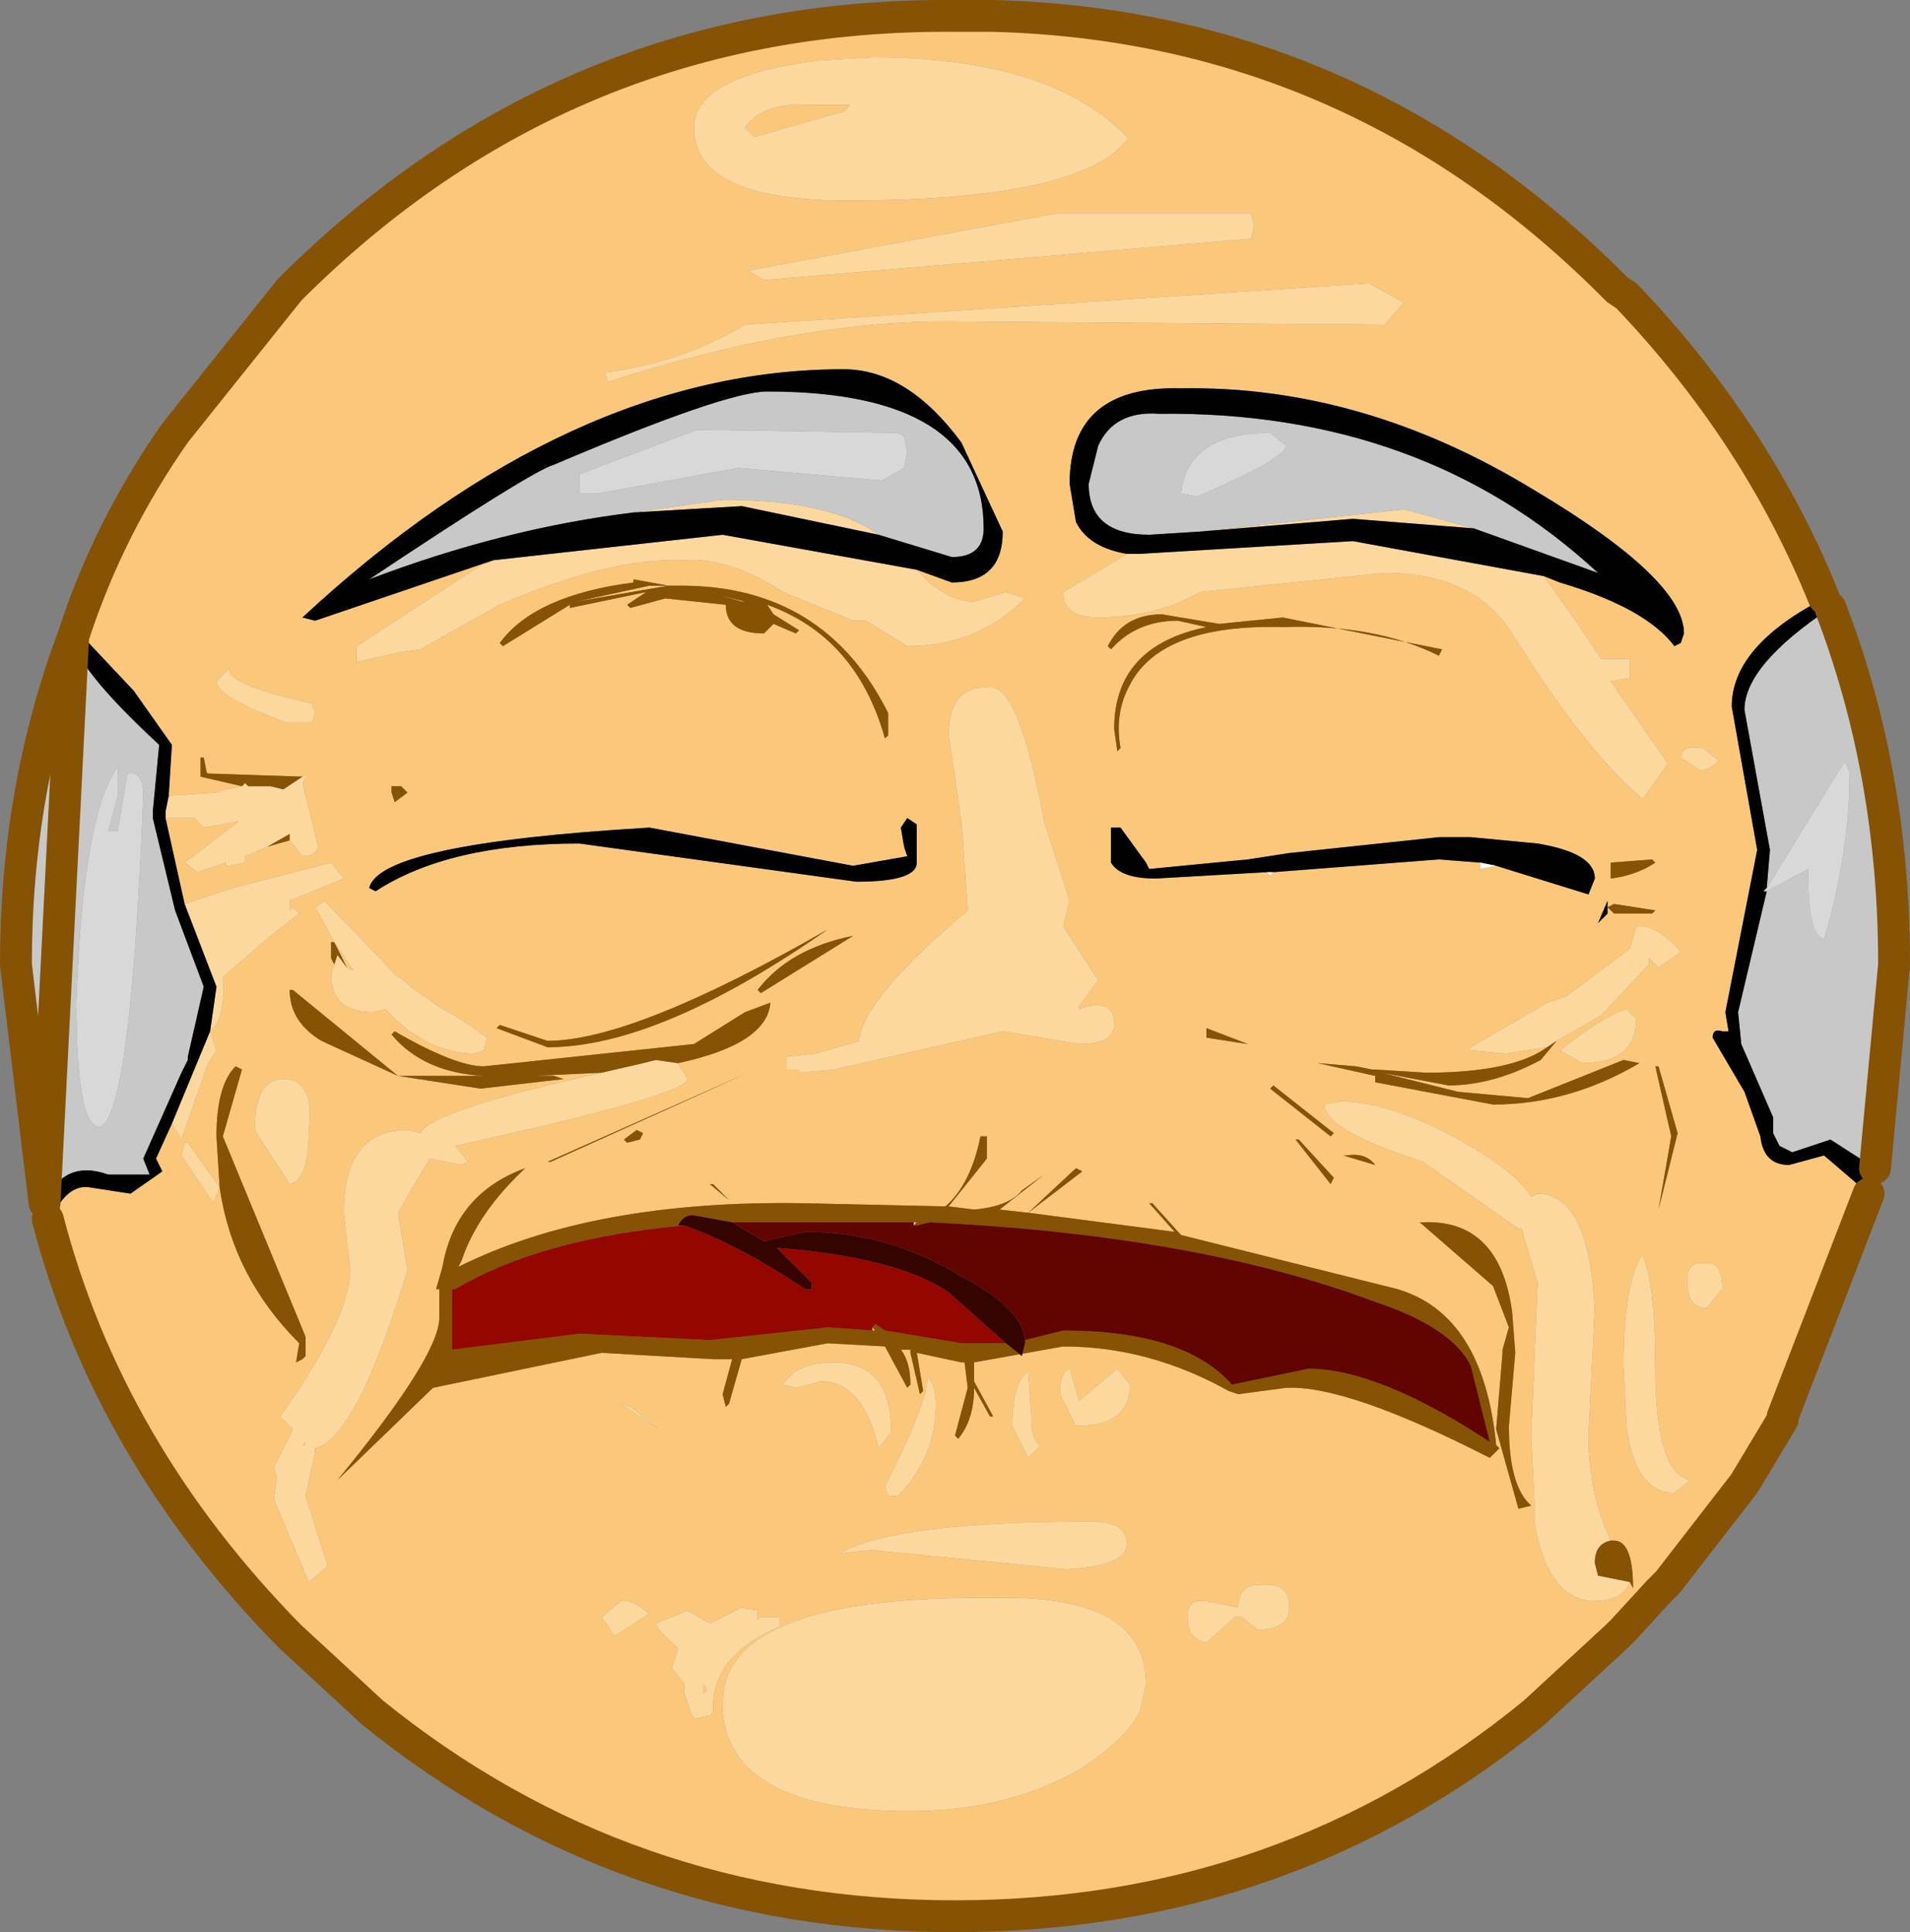 <?xml version="1.0" encoding="UTF-8" standalone="no"?>
<svg xmlns:xlink="http://www.w3.org/1999/xlink" height="30.35px" width="30.0px" xmlns="http://www.w3.org/2000/svg">
  <rect width="100%" height="100%" fill="#808080" stroke="none"/>
  <g transform="matrix(1.0, 0.0, 0.0, 1.0, 15.25, 14.65)">
    <path d="M6.8 -9.9 L6.25 -10.2 -3.55 -9.55 Q-4.55 -8.95 -5.75 -8.8 L-5.7 -8.65 Q-2.75 -9.6 -0.4 -9.6 L6.5 -9.55 6.8 -9.9 M2.45 -12.45 L2.45 -12.5 Q1.25 -13.75 -1.55 -13.75 L-2.4 -13.7 Q-4.35 -13.45 -4.35 -12.65 -4.35 -11.5 -1.95 -11.5 1.7 -11.5 2.45 -12.45 M4.45 -11.1 L4.4 -11.3 1.35 -11.3 -3.5 -10.4 -3.25 -10.25 4.4 -10.9 4.45 -11.1 M9.0 -5.6 L9.25 -5.5 Q10.6 -5.1 11.05 -4.5 L11.15 -4.55 11.2 -4.7 Q11.2 -5.55 8.85 -6.95 6.15 -8.6 3.3 -8.55 1.55 -8.6 1.55 -7.05 L1.65 -6.45 Q1.85 -6.05 2.45 -5.95 L1.45 -5.35 Q1.45 -4.95 2.0 -4.95 2.9 -4.95 3.6 -5.35 L6.5 -5.65 Q7.9 -5.65 8.5 -4.7 9.65 -2.85 10.55 -2.1 L10.95 -2.65 10.05 -3.95 10.35 -4.0 10.35 -4.3 9.9 -4.3 9.6 -4.75 9.0 -5.6 M4.9 -4.95 L3.9 -4.85 3.0 -5.0 Q2.4 -5.0 2.15 -4.5 L2.2 -4.45 Q2.6 -4.9 3.25 -4.9 L3.7 -4.8 Q2.25 -4.5 2.25 -3.2 L2.3 -2.85 2.35 -2.9 Q2.25 -3.45 2.5 -3.9 3.0 -4.85 4.9 -4.8 6.35 -4.85 7.35 -4.35 L7.4 -4.45 4.9 -4.95 M-7.65 -5.8 L-9.65 -4.5 -9.65 -4.25 -9.0 -4.4 -8.65 -4.45 -7.4 -5.15 Q-5.65 -5.9 -4.5 -5.85 -3.8 -5.9 -2.95 -5.35 L-1.85 -4.9 -1.65 -4.9 -1.0 -4.5 Q0.1 -4.5 0.85 -5.25 L0.55 -5.35 0.05 -5.2 Q-0.4 -5.2 -0.85 -5.7 L-0.3 -5.5 Q0.5 -5.5 0.5 -6.3 L-0.15 -7.7 Q-1.0 -8.85 -2.0 -8.85 -6.3 -8.85 -10.5 -4.95 L-10.3 -4.9 -7.65 -5.8 -7.5 -5.85 -7.6 -5.8 -7.65 -5.8 M1.45 -0.1 L1.55 -0.5 1.15 -1.75 Q0.75 -3.9 0.3 -3.85 -0.35 -3.9 -0.35 -3.1 L-0.15 -1.75 -0.05 -0.35 Q-1.65 1.0 -1.75 1.65 L-1.75 1.7 -2.45 1.9 -2.9 1.95 -2.9 2.15 -2.7 2.15 -2.7 2.2 -2.15 2.15 0.5 1.55 1.7 1.75 Q2.25 1.75 2.25 1.45 2.25 1.0 1.7 1.2 L1.7 1.15 2.0 0.75 1.45 -0.1 M8.25 -1.05 L9.7 -0.6 9.8 -0.85 Q9.8 -1.25 8.9 -1.4 L7.85 -1.5 7.35 -1.5 5.0 -1.25 4.35 -1.15 2.8 -1.0 2.75 -1.1 2.35 -1.65 2.2 -1.65 2.2 -1.1 Q2.35 -0.85 2.9 -0.85 L4.65 -0.95 4.7 -0.9 4.75 -0.95 7.35 -1.15 8.0 -1.1 8.0 -1.0 8.25 -1.05 M10.05 -0.85 Q10.45 -0.9 10.75 -1.1 L10.7 -1.15 10.05 -1.1 10.05 -0.85 M10.0 -0.4 L10.0 -0.5 9.85 -0.15 10.0 -0.3 10.0 -0.4 10.1 -0.3 10.7 -0.3 10.75 -0.35 10.1 -0.45 10.0 -0.4 M-14.1 -4.65 Q-13.55 -6.35 -12.5 -7.85 L-10.7 -10.1 Q-6.35 -14.45 -0.25 -14.4 L0.35 -14.4 Q6.05 -14.25 10.15 -10.1 L10.3 -10.0 Q12.35 -7.85 13.4 -5.25 11.95 -4.5 11.95 -3.55 L12.35 -1.3 11.85 1.25 11.9 1.55 11.8 1.55 Q11.65 1.5 11.65 1.65 L12.15 2.5 12.4 3.2 Q12.45 3.65 12.85 3.65 L13.4 3.5 14.1 4.1 12.75 7.6 12.75 7.65 12.15 8.65 10.95 10.2 10.8 10.35 10.25 10.95 10.15 11.05 8.85 12.25 Q4.95 15.45 -0.25 15.45 -5.45 15.45 -9.4 12.25 L-10.7 11.05 Q-13.55 8.15 -14.5 4.5 L-14.45 4.5 Q-14.2 3.95 -13.85 4.0 L-13.2 4.1 -12.7 3.75 -12.8 3.55 -12.55 3.0 -12.4 3.25 -12.0 2.1 -11.85 1.85 -11.95 1.55 Q-11.7 1.35 -11.75 0.7 L-11.0 0.05 -10.55 -0.3 -10.65 -0.4 -10.7 -0.35 -10.7 -0.5 -9.85 -0.85 -10.05 -1.1 -11.6 -0.7 -12.35 -0.45 -12.65 -1.8 -12.2 -1.8 -12.05 -1.65 -11.5 -1.75 -12.35 -1.1 -12.15 -0.95 -11.7 -1.1 -11.7 -1.05 -11.65 -1.05 -11.4 -1.1 -11.4 -1.2 -11.05 -1.35 -10.7 -1.45 -10.5 -1.2 Q-10.3 -1.2 -10.25 -1.35 L-10.5 -2.35 -10.4 -2.5 -10.5 -2.45 -12.0 -2.5 -12.05 -2.75 -12.1 -2.75 -12.1 -2.45 -11.45 -2.3 -11.7 -2.25 -11.85 -2.2 -12.6 -2.15 -12.55 -2.95 -13.15 -3.8 -13.95 -4.65 -14.1 -4.65 M11.75 -2.7 L11.5 -2.9 Q11.15 -2.95 11.15 -2.75 L11.45 -2.55 Q11.6 -2.55 11.75 -2.7 M-11.85 -3.95 Q-11.85 -3.7 -10.75 -3.3 L-10.35 -3.3 -10.3 -3.45 -10.35 -3.6 Q-11.7 -3.9 -11.65 -4.15 L-11.85 -3.95 M-2.0 -12.9 L-3.4 -12.5 -3.55 -12.65 Q-3.25 -13.05 -2.55 -13.0 L-1.9 -13.0 -2.0 -12.9 M-10.0 0.5 L-10.05 0.65 Q-10.05 1.25 -9.4 1.25 L-9.2 1.2 Q-8.55 1.9 -7.8 1.9 L-7.65 1.85 -7.6 1.65 Q-8.0 1.35 -8.3 1.2 L-8.8 0.85 Q-8.95 0.7 -9.0 0.7 L-10.15 -0.5 -10.3 -0.4 -10.0 0.15 -10.05 0.15 -10.05 0.4 -10.0 0.5 M-10.0 0.15 L-9.7 0.6 -9.8 0.55 -10.0 0.15 M-6.3 -5.15 L-6.3 -5.1 -5.1 -5.35 -5.4 -5.15 -5.35 -5.1 -4.8 -5.25 -3.85 -5.15 Q-3.85 -4.7 -3.25 -4.7 L-3.1 -4.85 -2.75 -4.7 -2.7 -4.75 -3.1 -5.0 -3.2 -5.15 Q-1.8 -4.65 -1.35 -3.05 L-1.3 -3.1 -1.3 -3.45 Q-2.3 -5.45 -4.55 -5.45 L-4.75 -5.45 -5.3 -5.55 -5.3 -5.5 Q-6.85 -5.3 -7.4 -4.55 L-7.35 -4.5 -6.3 -5.15 M-9.45 -0.7 L-9.35 -0.65 Q-8.2 -1.4 -6.15 -1.4 L-1.8 -0.8 Q-0.85 -0.8 -0.85 -1.1 L-0.85 -1.7 -1.0 -1.8 -1.1 -1.65 -1.05 -1.35 -1.0 -1.2 -1.85 -1.05 -5.05 -1.65 Q-9.3 -1.4 -9.45 -0.7 M-4.6 2.05 Q-3.2 1.75 -3.15 1.1 L-3.55 1.25 -4.35 1.75 -7.65 2.1 Q-8.1 2.1 -9.05 1.55 L-9.1 1.6 Q-8.6 2.2 -7.65 2.25 L-9.0 2.25 -10.65 0.9 -10.7 0.9 Q-10.7 1.4 -10.2 1.7 L-9.0 2.25 -7.7 2.45 -6.4 2.3 -6.55 2.25 -6.85 2.25 -5.8 2.2 Q-8.5 2.8 -8.65 3.15 L-8.85 3.1 Q-9.85 3.1 -9.85 4.4 L-9.75 5.3 Q-9.75 6.05 -10.85 7.6 L-10.65 7.8 -10.95 8.4 -10.9 8.55 -10.95 8.9 -10.4 10.2 -10.1 9.95 -10.45 8.85 -10.3 8.15 -10.3 8.1 Q-9.65 7.95 -8.85 5.3 L-9.0 4.4 -8.5 3.55 -8.0 3.65 -7.9 3.6 -8.1 3.35 Q-4.45 2.55 -4.45 2.3 L-4.6 2.05 M-5.05 -5.45 L-4.75 -5.45 -6.2 -5.2 -5.05 -5.45 M-3.55 -5.2 L-3.6 -5.2 -3.95 -5.3 -3.55 -5.2 M-8.85 -2.2 L-8.95 -2.3 -9.1 -2.3 -9.1 -2.2 -9.05 -2.05 -8.85 -2.2 M-3.35 0.9 L-3.3 0.95 -1.85 0.05 Q-2.85 0.25 -3.35 0.9 M-0.9 4.55 L-0.85 4.55 -0.9 4.6 -0.9 4.55 M-1.55 6.2 L-1.5 6.25 -1.55 6.25 -1.55 6.2 M-4.1 3.95 L-3.8 4.2 -4.05 3.95 -4.1 3.95 M-6.65 1.7 L-7.4 1.45 -7.45 1.5 -6.65 1.8 Q-4.9 1.8 -2.25 -0.05 -5.3 1.7 -6.65 1.7 M-0.4 4.3 L-2.65 4.25 Q-5.95 4.2 -8.05 5.25 L-8.0 5.15 Q-7.75 4.4 -7.0 3.7 -8.1 4.1 -8.3 5.25 L-8.4 5.6 -8.35 5.6 -8.35 6.05 Q-8.35 6.65 -9.95 8.6 L-8.45 7.15 -5.8 6.6 -4.05 6.7 -3.75 6.7 -3.9 7.25 -3.85 7.45 -3.8 7.4 -3.6 6.7 -2.25 6.45 -1.35 6.5 -1.0 7.15 -0.95 7.1 Q-0.95 6.75 -1.1 6.55 L-0.95 6.55 -0.95 6.6 -0.8 7.25 -0.75 7.2 -0.85 6.6 -0.15 6.75 -0.1 6.75 -0.05 7.15 -0.25 7.9 -0.2 7.95 Q0.05 7.65 0.05 7.15 L0.3 7.6 0.35 7.6 0.05 7.05 0.05 6.75 1.45 6.5 Q2.8 6.5 4.05 7.2 L4.2 7.25 4.95 7.15 Q5.9 7.1 8.15 8.25 L8.3 8.1 8.25 8.05 Q8.05 6.0 6.7 5.6 L3.3 4.75 2.85 4.25 2.8 4.25 3.2 4.7 0.9 4.4 1.75 3.75 1.65 3.7 0.9 4.4 0.45 4.35 1.15 3.8 0.8 4.05 Q0.6 4.3 0.05 4.35 L-0.35 4.3 0.25 3.55 0.25 3.2 0.15 3.2 Q0.0 3.95 -0.4 4.3 M-6.65 3.6 L-6.6 3.6 -3.5 2.2 -6.65 3.6 M-5.45 3.25 L-5.4 3.3 -5.2 3.25 -5.15 3.15 -5.25 3.1 -5.45 3.25 M-0.55 7.4 Q-0.55 7.1 -0.7 6.95 -0.6 7.2 -1.35 8.7 L-1.3 8.85 -1.15 8.85 Q-0.55 8.25 -0.55 7.4 M-5.35 7.45 L-5.5 7.4 -4.9 7.8 -5.35 7.45 M-5.8 10.75 L-5.6 11.05 -5.05 10.7 Q-5.35 10.45 -5.5 10.5 L-5.8 10.75 M-2.05 9.75 L-1.55 9.7 1.5 10.0 Q2.45 9.95 2.45 9.6 2.45 9.25 1.9 9.25 -1.2 9.25 -2.05 9.75 M-4.2 11.95 L-4.2 11.8 -4.15 11.9 -4.2 11.95 M-3.9 12.1 L-3.9 12.25 Q-3.75 13.8 -0.95 13.8 0.55 13.8 1.7 13.15 2.4 12.7 2.65 12.25 L2.75 11.8 Q2.75 10.4 0.4 10.45 -3.9 10.4 -3.9 12.1 M-3.35 10.8 L-3.35 10.65 -3.6 10.6 -4.1 10.85 -4.45 10.65 -4.95 10.85 -4.9 10.95 -4.6 11.25 -4.7 11.55 -4.5 11.8 -4.5 11.95 -4.4 12.25 -4.35 12.35 -4.1 12.3 -4.05 12.25 -4.05 12.15 Q-4.05 11.35 -3.0 10.9 L-3.0 10.75 -3.3 10.75 -3.35 10.8 M-1.45 8.1 L-1.25 7.85 Q-1.25 6.75 -2.15 6.75 -2.75 6.75 -2.95 7.1 L-2.75 7.15 -2.35 7.05 Q-1.7 7.05 -1.45 8.1 M-11.8 4.0 Q-11.6 5.4 -10.55 6.45 L-10.6 6.75 -10.5 6.7 -10.45 6.65 -10.45 6.35 -11.75 3.2 -11.45 2.15 -11.55 2.1 Q-11.85 2.4 -11.85 3.2 L-11.8 4.0 -12.3 3.3 -12.35 3.3 -12.4 3.5 -11.9 4.25 -11.8 4.0 M9.2 1.7 L9.9 1.3 10.65 0.5 10.65 0.4 10.8 0.55 11.15 0.3 Q10.75 -0.15 10.45 -0.1 L10.35 0.25 9.35 1.0 9.05 1.1 8.8 1.25 7.85 1.8 7.85 1.85 8.4 1.9 9.05 1.8 Q8.5 2.2 7.15 2.2 L6.35 2.15 6.3 2.15 6.05 2.1 5.45 2.05 6.35 2.25 6.35 2.35 8.2 2.7 Q9.4 2.7 10.5 2.05 L10.25 2.0 8.75 2.6 7.65 2.5 6.45 2.2 7.5 2.4 Q8.2 2.4 8.95 2.0 L9.2 1.7 M10.45 1.35 L10.3 1.2 Q9.95 1.3 9.25 1.85 L9.6 2.05 Q10.45 2.05 10.45 1.35 M-10.5 8.05 L-10.45 8.0 -10.45 8.05 -10.5 8.05 M-11.25 3.1 L-10.7 3.95 Q-10.4 3.9 -10.4 3.1 -10.3 2.3 -10.8 2.3 -11.25 2.3 -11.25 3.1 M10.8 2.1 L10.75 2.1 11.0 3.2 10.8 4.35 11.1 3.15 10.8 2.1 M10.25 6.8 L10.3 7.8 Q10.45 8.8 11.05 8.8 L11.3 8.6 Q10.75 8.5 10.75 6.8 10.75 5.55 10.55 5.05 10.25 5.5 10.25 6.8 M11.8 5.6 Q11.8 5.15 11.55 5.2 11.25 5.15 11.25 5.45 11.25 5.9 11.55 5.9 L11.8 5.6 M10.35 10.2 L10.4 10.3 Q10.4 9.55 10.1 9.55 L10.05 9.55 Q9.7 8.8 9.7 7.9 L9.8 5.9 Q9.7 4.1 8.9 4.1 L8.8 4.15 Q8.55 3.75 7.75 3.3 6.6 2.65 5.8 2.65 L5.55 2.7 Q5.55 3.1 7.1 3.6 L8.6 4.65 8.65 4.65 8.9 5.5 8.8 7.9 8.85 8.95 8.85 9.25 Q9.05 10.45 9.75 10.5 10.25 10.5 10.35 10.2 M3.7 1.65 L4.35 1.75 3.7 1.5 3.7 1.65 M5.9 3.5 L5.85 3.5 6.35 3.65 Q6.2 3.45 5.9 3.5 M5.65 3.2 L5.7 3.15 4.75 2.4 4.7 2.45 5.65 3.2 M5.15 3.25 L5.1 3.25 5.65 3.95 5.7 3.85 5.15 3.25 M7.1 4.55 L7.05 4.55 8.2 5.55 8.45 6.2 8.35 6.55 8.35 6.6 8.25 7.8 8.6 9.05 8.8 9.0 Q8.45 8.7 8.45 7.75 L8.55 6.6 8.5 5.95 Q8.3 4.5 7.1 4.55 M4.15 10.75 L4.25 10.75 4.5 10.95 Q5.0 10.95 5.0 10.6 5.0 10.2 4.6 10.25 4.2 10.2 4.2 10.6 L3.7 10.5 Q3.4 10.45 3.4 10.75 3.4 11.1 3.7 11.15 L4.15 10.75 M0.95 7.6 L0.9 6.9 Q0.65 7.05 0.65 7.75 L0.9 8.25 1.1 8.05 Q0.95 8.0 0.95 7.6 M2.3 6.85 L1.7 7.35 1.55 6.85 Q1.4 6.9 1.4 7.25 L1.65 7.75 Q2.5 7.75 2.5 7.1 L2.3 6.85" fill="#fbc87b" fill-rule="evenodd" stroke="none"/>
    <path d="M2.45 -12.45 Q1.7 -11.5 -1.95 -11.5 -4.35 -11.5 -4.35 -12.65 -4.35 -13.45 -2.4 -13.7 L-1.55 -13.75 Q1.25 -13.75 2.45 -12.5 L2.45 -12.45 M6.8 -9.9 L6.5 -9.55 -0.4 -9.6 Q-2.75 -9.6 -5.7 -8.65 L-5.75 -8.8 Q-4.55 -8.95 -3.55 -9.55 L6.25 -10.2 6.8 -9.9 M3.6 -6.3 L6.8 -6.65 7.9 -6.35 6.0 -6.5 3.6 -6.3 M4.45 -11.1 L4.4 -10.9 -3.25 -10.25 -3.5 -10.4 1.35 -11.3 4.4 -11.3 4.45 -11.1 M9.0 -5.6 L9.6 -4.75 9.9 -4.3 10.35 -4.3 10.35 -4.0 10.05 -3.95 10.95 -2.65 10.55 -2.1 Q9.65 -2.85 8.5 -4.7 7.9 -5.65 6.5 -5.65 L3.6 -5.35 Q2.9 -4.95 2.0 -4.95 1.45 -4.95 1.45 -5.35 L2.45 -5.95 2.65 -5.95 6.0 -6.15 9.0 -5.6 M-0.85 -5.7 Q-0.4 -5.2 0.05 -5.2 L0.55 -5.35 0.85 -5.25 Q0.1 -4.5 -1.0 -4.5 L-1.65 -4.9 -1.85 -4.9 -2.95 -5.35 Q-3.8 -5.9 -4.5 -5.85 -5.65 -5.9 -7.4 -5.15 L-8.65 -4.45 -9.0 -4.4 -9.65 -4.25 -9.65 -4.5 -7.65 -5.8 -7.6 -5.8 -7.5 -5.85 -3.9 -6.25 -0.85 -5.7 M1.45 -0.1 L2.0 0.75 1.7 1.15 1.7 1.2 Q2.25 1.0 2.25 1.45 2.25 1.75 1.7 1.75 L0.5 1.55 -2.15 2.15 -2.7 2.2 -2.7 2.15 -2.9 2.15 -2.9 1.95 -2.45 1.9 -1.75 1.7 -1.75 1.65 Q-1.65 1.0 -0.05 -0.35 L-0.15 -1.75 -0.35 -3.1 Q-0.35 -3.9 0.3 -3.85 0.75 -3.9 1.15 -1.75 L1.55 -0.5 1.45 -0.1 M-12.6 -2.15 L-11.85 -2.2 -11.7 -2.25 -11.45 -2.3 -11.4 -2.35 -11.35 -2.3 -11.0 -2.3 -10.8 -2.25 -10.5 -2.45 -10.4 -2.5 -10.5 -2.35 -10.25 -1.35 Q-10.3 -1.2 -10.5 -1.2 L-10.7 -1.45 -10.7 -1.55 -11.05 -1.35 -11.4 -1.2 -11.4 -1.1 -11.65 -1.05 -11.7 -1.05 -11.7 -1.1 -12.15 -0.95 -12.35 -1.1 -11.5 -1.75 -12.05 -1.65 -12.2 -1.8 -12.65 -1.8 -12.65 -1.9 -12.6 -2.15 M-12.35 -0.45 L-11.6 -0.7 -10.05 -1.1 -9.85 -0.85 -10.7 -0.5 -10.7 -0.35 -10.65 -0.4 -10.55 -0.3 -11.0 0.05 -11.75 0.7 Q-11.7 1.35 -11.95 1.55 L-11.85 1.85 -12.0 2.1 -12.4 3.25 -12.55 3.0 -11.95 1.55 -11.85 0.85 -12.35 -0.45 M11.75 -2.7 Q11.6 -2.55 11.45 -2.55 L11.15 -2.75 Q11.15 -2.95 11.5 -2.9 L11.75 -2.7 M-2.0 -12.9 L-1.9 -13.0 -2.55 -13.0 Q-3.25 -13.05 -3.55 -12.65 L-3.4 -12.5 -2.0 -12.9 M-11.85 -3.95 L-11.65 -4.15 Q-11.7 -3.9 -10.35 -3.6 L-10.3 -3.45 -10.35 -3.3 -10.75 -3.3 Q-11.85 -3.7 -11.85 -3.95 M-10.0 0.15 L-10.3 -0.4 -10.15 -0.5 -9.0 0.7 Q-8.95 0.7 -8.8 0.85 L-8.3 1.2 Q-8.0 1.35 -7.6 1.65 L-7.65 1.85 -7.8 1.9 Q-8.55 1.9 -9.2 1.2 L-9.4 1.25 Q-10.05 1.25 -10.05 0.65 L-10.0 0.5 -9.95 0.35 -9.8 0.55 -9.7 0.6 -10.0 0.15 M-1.45 -6.25 L-3.6 -6.7 -5.3 -6.6 -3.9 -6.8 Q-2.2 -6.8 -1.45 -6.25 M-4.6 2.05 L-4.45 2.3 Q-4.45 2.55 -8.1 3.35 L-7.9 3.6 -8.0 3.65 -8.5 3.55 -9.0 4.4 -8.85 5.3 Q-9.65 7.95 -10.3 8.1 L-10.3 8.15 -10.45 8.85 -10.1 9.95 -10.4 10.2 -10.95 8.9 -10.9 8.55 -10.95 8.4 -10.65 7.8 -10.85 7.6 Q-9.75 6.05 -9.75 5.3 L-9.85 4.4 Q-9.85 3.1 -8.85 3.1 L-8.65 3.15 Q-8.5 2.8 -5.8 2.2 L-5.15 2.05 -4.95 2.0 -4.6 2.05 M-5.8 10.75 L-5.5 10.5 Q-5.35 10.45 -5.05 10.7 L-5.6 11.05 -5.8 10.75 M-5.35 7.45 L-4.9 7.8 -5.5 7.4 -5.35 7.45 M-0.55 7.4 Q-0.55 8.25 -1.15 8.85 L-1.3 8.85 -1.35 8.7 Q-0.6 7.2 -0.7 6.95 -0.55 7.1 -0.55 7.4 M-1.45 8.1 Q-1.7 7.05 -2.35 7.05 L-2.75 7.15 -2.95 7.1 Q-2.75 6.75 -2.15 6.75 -1.25 6.75 -1.25 7.85 L-1.45 8.1 M-3.35 10.8 L-3.3 10.75 -3.0 10.75 -3.0 10.9 Q-4.05 11.35 -4.05 12.15 L-4.05 12.25 -4.1 12.3 -4.35 12.35 -4.4 12.25 -4.5 11.95 -4.5 11.8 -4.7 11.55 -4.6 11.25 -4.9 10.95 -4.95 10.85 -4.45 10.65 -4.1 10.85 -3.6 10.6 -3.35 10.65 -3.35 10.8 M-3.9 12.1 Q-3.9 10.4 0.4 10.45 2.75 10.4 2.75 11.8 L2.65 12.25 Q2.4 12.7 1.7 13.15 0.55 13.8 -0.95 13.8 -3.75 13.8 -3.9 12.25 L-3.9 12.1 M-4.2 11.95 L-4.15 11.9 -4.2 11.8 -4.2 11.95 M-2.05 9.75 Q-1.2 9.25 1.9 9.25 2.45 9.25 2.45 9.6 2.45 9.95 1.5 10.0 L-1.55 9.7 -2.05 9.75 M-11.8 4.0 L-11.9 4.25 -12.4 3.5 -12.35 3.3 -12.3 3.3 -11.8 4.0 M-11.25 3.1 Q-11.25 2.3 -10.8 2.3 -10.3 2.3 -10.4 3.1 -10.4 3.9 -10.7 3.95 L-11.25 3.1 M-10.5 8.05 L-10.45 8.05 -10.45 8.0 -10.5 8.05 M10.45 1.35 Q10.45 2.05 9.6 2.05 L9.25 1.85 Q9.95 1.3 10.3 1.2 L10.45 1.35 M9.05 1.8 L8.4 1.9 7.85 1.85 7.85 1.8 8.8 1.25 9.05 1.1 9.35 1.0 10.35 0.25 10.45 -0.1 Q10.75 -0.15 11.15 0.3 L10.8 0.55 10.65 0.4 10.65 0.5 9.9 1.3 9.2 1.7 9.05 1.8 M11.8 5.6 L11.55 5.9 Q11.25 5.9 11.25 5.45 11.25 5.15 11.55 5.2 11.8 5.15 11.8 5.6 M10.25 6.8 Q10.25 5.5 10.55 5.05 10.75 5.55 10.75 6.8 10.75 8.5 11.3 8.6 L11.05 8.8 Q10.45 8.8 10.3 7.8 L10.25 6.8 M10.35 10.2 Q10.25 10.5 9.75 10.5 9.05 10.45 8.85 9.25 L8.85 8.95 8.8 7.9 8.9 5.5 8.65 4.65 8.6 4.65 7.1 3.6 Q5.55 3.1 5.55 2.7 L5.8 2.65 Q6.6 2.65 7.75 3.3 8.55 3.75 8.8 4.15 L8.9 4.1 Q9.7 4.1 9.8 5.9 L9.7 7.9 Q9.7 8.8 10.05 9.55 9.8 9.6 9.8 9.9 L9.85 10.1 10.35 10.2 M2.3 6.85 L2.5 7.1 Q2.5 7.75 1.65 7.75 L1.4 7.25 Q1.4 6.9 1.55 6.85 L1.7 7.35 2.3 6.85 M0.95 7.6 Q0.95 8.0 1.1 8.05 L0.9 8.25 0.65 7.75 Q0.65 7.05 0.9 6.9 L0.95 7.6 M4.15 10.75 L3.7 11.15 Q3.4 11.1 3.4 10.75 3.4 10.45 3.7 10.5 L4.2 10.6 Q4.2 10.2 4.6 10.25 5.0 10.2 5.0 10.6 5.0 10.95 4.5 10.95 L4.25 10.75 4.15 10.75" fill="#fcd79e" fill-rule="evenodd" stroke="none"/>
    <path d="M7.9 -6.35 L6.8 -6.65 3.6 -6.3 2.8 -6.25 Q1.85 -6.25 1.85 -7.05 L2.0 -7.65 Q2.25 -8.2 2.95 -8.15 7.1 -8.2 9.85 -5.65 L7.9 -6.35 M4.95 -7.65 L4.7 -7.85 Q3.4 -7.85 3.3 -6.9 L3.55 -6.85 Q4.95 -7.45 4.95 -7.65 M13.5 -5.1 Q14.5 -2.5 14.5 0.5 L14.2 3.7 13.5 3.25 12.9 3.45 12.7 3.35 12.6 3.15 12.6 2.9 12.1 1.75 12.05 1.25 12.5 -0.65 13.15 -1.0 13.15 -0.9 Q13.15 0.05 13.4 0.1 13.8 -1.25 13.8 -2.5 L13.75 -2.65 13.7 -2.65 12.5 -0.7 12.55 -1.3 12.15 -3.5 Q12.15 -4.2 13.5 -5.1 M-14.55 4.25 L-15.0 0.5 Q-15.0 -2.25 -14.1 -4.65 -14.1 -4.2 -12.75 -2.95 L-12.85 -1.9 -12.85 -1.8 -12.5 -0.35 -12.05 0.85 -12.3 1.95 -12.3 2.0 -12.4 2.2 -13.0 3.55 -12.9 3.8 -13.55 3.8 Q-14.25 3.55 -14.55 4.25 M-13.55 -1.6 L-13.4 -2.15 -13.4 -2.6 Q-13.95 -1.85 -14.05 1.1 -14.05 3.0 -13.7 3.05 -13.2 3.0 -13.0 -2.15 -13.0 -2.55 -13.25 -2.5 L-13.4 -1.6 -13.55 -1.6 M-1.0 -7.55 L-1.05 -7.8 -1.15 -7.85 -4.3 -7.9 -6.15 -7.2 -6.15 -6.9 -5.85 -6.9 -3.65 -7.3 -1.4 -7.1 -1.05 -7.3 -1.0 -7.55 M-1.45 -6.25 Q-2.2 -6.8 -3.9 -6.8 L-5.3 -6.6 Q-7.35 -6.35 -9.45 -5.55 -6.9 -7.25 -6.55 -7.35 -3.85 -8.5 -3.2 -8.5 0.2 -8.5 0.2 -6.35 0.2 -5.9 -0.3 -5.9 L-1.45 -6.25" fill="#c8c8c8" fill-rule="evenodd" stroke="none"/>
    <path d="M7.9 -6.35 L9.85 -5.65 Q7.1 -8.2 2.95 -8.15 2.25 -8.2 2.0 -7.65 L1.85 -7.05 Q1.85 -6.25 2.8 -6.25 L3.6 -6.3 6.0 -6.5 7.9 -6.35 M2.45 -5.95 Q1.85 -6.05 1.65 -6.45 L1.55 -7.05 Q1.55 -8.6 3.3 -8.55 6.15 -8.6 8.85 -6.95 11.2 -5.55 11.2 -4.7 L11.15 -4.55 11.05 -4.5 Q10.6 -5.1 9.25 -5.5 L9.0 -5.6 6.0 -6.15 2.65 -5.95 2.45 -5.95 M-7.65 -5.8 L-10.3 -4.9 -10.5 -4.95 Q-6.3 -8.85 -2.0 -8.85 -1.0 -8.85 -0.15 -7.7 L0.5 -6.3 Q0.5 -5.5 -0.3 -5.5 L-0.85 -5.7 -3.9 -6.25 -7.5 -5.85 -7.65 -5.8 M4.65 -0.95 L2.9 -0.85 Q2.35 -0.85 2.2 -1.1 L2.2 -1.65 2.35 -1.65 2.75 -1.1 2.8 -1.0 4.35 -1.15 5.0 -1.25 7.35 -1.5 7.85 -1.5 8.9 -1.4 Q9.8 -1.25 9.8 -0.85 L9.7 -0.6 8.25 -1.05 8.0 -1.1 7.35 -1.15 4.75 -0.95 4.65 -0.95 M10.0 -0.4 L10.0 -0.3 9.85 -0.15 10.0 -0.5 10.0 -0.4 M13.4 -5.25 L13.55 -5.2 13.6 -5.15 13.5 -5.1 Q12.15 -4.2 12.15 -3.5 L12.55 -1.3 12.5 -0.7 12.45 -0.65 12.5 -0.65 12.05 1.25 12.1 1.75 12.6 2.9 12.6 3.15 12.7 3.35 12.9 3.45 13.5 3.25 14.2 3.7 14.35 3.85 14.1 4.1 13.4 3.5 12.85 3.65 Q12.45 3.65 12.4 3.2 L12.15 2.5 11.65 1.65 Q11.65 1.5 11.8 1.55 L11.9 1.55 11.85 1.25 12.35 -1.3 11.95 -3.55 Q11.95 -4.5 13.4 -5.25 M-14.5 4.5 L-14.65 4.5 -14.55 4.25 Q-14.25 3.55 -13.55 3.8 L-12.9 3.8 -13.0 3.55 -12.4 2.2 -12.3 2.0 -12.3 1.95 -12.05 0.85 -12.5 -0.35 -12.85 -1.8 -12.85 -1.9 -12.75 -2.95 Q-14.1 -4.2 -14.1 -4.65 L-13.95 -4.65 -13.15 -3.8 -12.55 -2.95 -12.6 -2.15 -12.65 -1.9 -12.65 -1.8 -12.35 -0.45 -11.85 0.85 -11.95 1.55 -12.55 3.0 -12.8 3.55 -12.7 3.75 -13.2 4.1 -13.85 4.0 Q-14.2 3.95 -14.45 4.5 L-14.5 4.5 M-5.3 -6.6 L-3.6 -6.7 -1.45 -6.25 -0.3 -5.9 Q0.2 -5.9 0.2 -6.35 0.2 -8.5 -3.2 -8.5 -3.85 -8.5 -6.55 -7.35 -6.9 -7.25 -9.45 -5.55 -7.35 -6.35 -5.3 -6.6 M-9.45 -0.7 Q-9.3 -1.4 -5.05 -1.65 L-1.85 -1.05 -1.0 -1.2 -1.05 -1.35 -1.1 -1.65 -1.0 -1.8 -0.85 -1.7 -0.85 -1.1 Q-0.85 -0.8 -1.8 -0.8 L-6.15 -1.4 Q-8.2 -1.4 -9.35 -0.65 L-9.45 -0.7" fill="#000000" fill-rule="evenodd" stroke="none"/>
    <path d="M4.9 -4.95 L7.4 -4.45 7.35 -4.35 Q6.35 -4.85 4.9 -4.8 3.0 -4.85 2.5 -3.9 2.25 -3.45 2.35 -2.9 L2.3 -2.85 2.25 -3.2 Q2.25 -4.5 3.7 -4.8 L3.25 -4.9 Q2.6 -4.9 2.2 -4.45 L2.15 -4.5 Q2.4 -5.0 3.0 -5.0 L3.9 -4.85 4.9 -4.95 M10.05 -0.85 L10.05 -1.1 10.7 -1.15 10.75 -1.1 Q10.45 -0.9 10.05 -0.85 M10.0 -0.4 L10.1 -0.45 10.75 -0.35 10.7 -0.3 10.1 -0.3 10.0 -0.4 M-11.45 -2.3 L-12.1 -2.45 -12.1 -2.75 -12.05 -2.75 -12.0 -2.5 -10.5 -2.45 -10.8 -2.25 -11.0 -2.3 -11.35 -2.3 -11.4 -2.35 -11.45 -2.3 M-10.7 -1.45 L-11.05 -1.35 -10.7 -1.55 -10.7 -1.45 M-10.0 0.5 L-10.05 0.4 -10.05 0.15 -10.0 0.15 -9.8 0.55 -9.95 0.35 -10.0 0.5 M-6.3 -5.15 L-7.35 -4.5 -7.4 -4.55 Q-6.85 -5.3 -5.3 -5.5 L-5.3 -5.55 -4.75 -5.45 -4.55 -5.45 Q-2.3 -5.45 -1.3 -3.45 L-1.3 -3.1 -1.35 -3.05 Q-1.8 -4.65 -3.2 -5.15 L-3.1 -5.0 -2.7 -4.75 -2.75 -4.7 -3.1 -4.85 -3.25 -4.7 Q-3.85 -4.7 -3.85 -5.15 L-4.8 -5.25 -5.35 -5.1 -5.4 -5.15 -5.1 -5.35 -6.3 -5.1 -6.3 -5.15 M-8.85 -2.2 L-9.05 -2.05 -9.1 -2.2 -9.1 -2.3 -8.95 -2.3 -8.85 -2.2 M-3.55 -5.2 L-3.95 -5.3 -3.6 -5.2 -3.55 -5.2 M-5.05 -5.45 L-6.2 -5.2 -4.75 -5.45 -5.05 -5.45 M-5.8 2.2 L-6.85 2.25 -6.55 2.25 -6.4 2.3 -7.7 2.45 -9.0 2.25 -10.2 1.7 Q-10.7 1.4 -10.7 0.9 L-10.65 0.9 -9.0 2.25 -7.65 2.25 Q-8.6 2.2 -9.1 1.6 L-9.05 1.55 Q-8.1 2.1 -7.65 2.1 L-4.35 1.75 -3.55 1.25 -3.15 1.1 Q-3.2 1.75 -4.6 2.05 L-4.95 2.0 -5.15 2.05 -5.8 2.2 M-3.35 0.9 Q-2.85 0.25 -1.85 0.05 L-3.3 0.95 -3.35 0.9 M-0.9 4.55 L-2.65 4.55 -3.75 4.55 -4.3 4.45 Q-4.5 4.4 -4.6 4.6 L-4.5 4.6 Q-6.75 4.8 -8.1 5.6 L-8.15 5.6 -8.15 5.65 -8.15 6.25 -8.15 6.55 -6.15 6.3 -4.1 6.4 -2.25 6.2 -1.55 6.25 -1.5 6.25 -1.55 6.2 -1.5 6.15 -1.35 6.25 -0.15 6.45 -0.1 6.45 0.55 6.45 0.8 6.65 0.85 6.45 0.85 6.4 1.45 6.25 Q3.35 6.25 4.1 7.1 L5.3 6.85 Q6.4 6.85 8.15 8.0 L7.85 6.8 Q7.55 6.2 6.35 5.8 3.55 4.75 -0.65 4.55 L-0.85 4.6 -0.9 4.6 -0.85 4.55 -0.9 4.55 M-4.1 3.95 L-4.05 3.95 -3.8 4.2 -4.1 3.95 M-0.4 4.3 Q0.0 3.95 0.15 3.2 L0.25 3.2 0.25 3.55 -0.35 4.3 0.05 4.35 Q0.6 4.3 0.8 4.05 L1.15 3.8 0.45 4.35 0.9 4.4 1.65 3.7 1.75 3.75 0.9 4.4 3.2 4.7 2.8 4.25 2.85 4.25 3.3 4.75 6.7 5.6 Q8.05 6.0 8.25 8.05 L8.3 8.1 8.15 8.25 Q5.9 7.1 4.95 7.15 L4.2 7.25 4.05 7.2 Q2.8 6.5 1.45 6.5 L0.05 6.75 0.05 7.05 0.35 7.6 0.3 7.6 0.05 7.15 Q0.05 7.65 -0.2 7.95 L-0.25 7.9 -0.05 7.15 -0.1 6.75 -0.15 6.75 -0.85 6.6 -0.75 7.2 -0.8 7.25 -0.95 6.6 -0.95 6.55 -1.1 6.55 Q-0.95 6.75 -0.95 7.1 L-1.0 7.15 -1.35 6.5 -2.25 6.45 -3.6 6.7 -3.8 7.4 -3.85 7.45 -3.9 7.25 -3.75 6.7 -4.05 6.7 -5.8 6.6 -8.45 7.15 -9.95 8.6 Q-8.35 6.65 -8.35 6.05 L-8.35 5.6 -8.4 5.6 -8.3 5.25 Q-8.1 4.1 -7.0 3.7 -7.75 4.4 -8.0 5.15 L-8.05 5.25 Q-5.95 4.2 -2.65 4.25 L-0.4 4.3 M-6.65 1.7 Q-5.3 1.7 -2.25 -0.05 -4.9 1.8 -6.65 1.8 L-7.45 1.5 -7.4 1.45 -6.65 1.7 M-5.45 3.25 L-5.25 3.1 -5.15 3.15 -5.2 3.25 -5.4 3.3 -5.45 3.25 M-6.65 3.6 L-3.5 2.2 -6.6 3.6 -6.65 3.6 M-11.8 4.0 L-11.85 3.2 Q-11.85 2.4 -11.55 2.1 L-11.45 2.15 -11.75 3.2 -10.45 6.35 -10.45 6.65 -10.5 6.7 -10.6 6.75 -10.55 6.45 Q-11.6 5.4 -11.8 4.0 M9.2 1.7 L8.95 2.0 Q8.2 2.4 7.5 2.4 L6.45 2.2 7.65 2.5 8.75 2.6 10.25 2.0 10.5 2.05 Q9.4 2.7 8.2 2.7 L6.35 2.35 6.35 2.25 5.45 2.05 6.05 2.1 6.3 2.15 6.35 2.15 7.15 2.2 Q8.5 2.2 9.05 1.8 L9.2 1.7 M10.8 2.1 L11.1 3.15 10.8 4.35 11.0 3.2 10.75 2.1 10.8 2.1 M10.05 9.55 L10.1 9.55 Q10.4 9.55 10.4 10.3 L10.35 10.2 9.85 10.1 9.8 9.9 Q9.8 9.6 10.05 9.55 M7.1 4.55 Q8.3 4.5 8.5 5.95 L8.55 6.6 8.45 7.75 Q8.45 8.7 8.8 9.0 L8.6 9.05 8.25 7.8 8.35 6.6 8.35 6.55 8.45 6.2 8.2 5.55 7.05 4.55 7.1 4.55 M5.15 3.25 L5.7 3.85 5.65 3.95 5.1 3.25 5.15 3.25 M5.65 3.2 L4.7 2.45 4.75 2.4 5.7 3.15 5.65 3.2 M5.9 3.5 Q6.2 3.45 6.35 3.65 L5.85 3.5 5.9 3.5 M3.7 1.65 L3.7 1.5 4.35 1.75 3.7 1.65" fill="#865204" fill-rule="evenodd" stroke="none"/>
    <path d="M4.95 -7.65 Q4.95 -7.45 3.55 -6.85 L3.3 -6.9 Q3.4 -7.85 4.7 -7.85 L4.95 -7.65 M12.5 -0.7 L13.7 -2.65 13.75 -2.65 13.8 -2.5 Q13.8 -1.25 13.4 0.1 13.15 0.05 13.15 -0.9 L13.15 -1.0 12.5 -0.65 12.45 -0.65 12.5 -0.7 M-13.55 -1.6 L-13.4 -1.6 -13.25 -2.5 Q-13.0 -2.55 -13.0 -2.15 -13.2 3.0 -13.7 3.05 -14.05 3.0 -14.05 1.1 -13.95 -1.85 -13.4 -2.6 L-13.4 -2.15 -13.55 -1.6 M-1.0 -7.55 L-1.05 -7.3 -1.4 -7.1 -3.65 -7.3 -5.85 -6.9 -6.15 -6.9 -6.15 -7.2 -4.3 -7.9 -1.15 -7.85 -1.05 -7.8 -1.0 -7.55" fill="#d8d8d8" fill-rule="evenodd" stroke="none"/>
    <path d="M8.25 -1.05 L8.0 -1.0 8.0 -1.1 8.25 -1.05 M4.75 -0.95 L4.7 -0.9 4.65 -0.95 4.75 -0.95" fill="#ffffff" fill-rule="evenodd" stroke="none"/>
    <path d="M-3.75 4.55 L-2.65 4.55 -0.9 4.55 -0.9 4.6 -0.85 4.6 -0.65 4.55 Q3.55 4.75 6.35 5.8 7.55 6.2 7.85 6.8 L8.15 8.0 Q6.4 6.85 5.3 6.85 L4.1 7.1 Q3.35 6.25 1.45 6.25 L0.85 6.4 Q0.8 5.9 -0.15 5.4 -1.3 4.7 -2.6 4.7 L-3.25 4.85 -3.75 4.55" fill="#620500" fill-rule="evenodd" stroke="none"/>
    <path d="M0.55 6.45 L-0.1 6.45 -0.15 6.45 -1.35 6.25 -1.5 6.15 -1.55 6.2 -1.55 6.25 -2.25 6.2 -4.1 6.4 -6.15 6.3 -8.15 6.55 -8.15 6.25 -8.15 5.65 -8.15 5.6 -8.1 5.6 Q-6.75 4.8 -4.5 4.6 -3.65 4.9 -2.6 5.6 L-2.5 5.6 -2.5 5.5 -3.05 4.95 Q-1.15 5.1 -0.35 5.65 L0.55 6.45" fill="#930700" fill-rule="evenodd" stroke="none"/>
    <path d="M0.85 6.4 L0.85 6.45 0.8 6.65 0.55 6.45 -0.35 5.65 Q-1.15 5.1 -3.05 4.95 L-2.5 5.5 -2.5 5.6 -2.6 5.6 Q-3.65 4.9 -4.5 4.6 L-4.6 4.6 Q-4.5 4.4 -4.3 4.45 L-3.75 4.55 -3.25 4.85 -2.6 4.7 Q-1.3 4.7 -0.15 5.4 0.8 5.9 0.85 6.4" fill="#350300" fill-rule="evenodd" stroke="none"/>
    <path d="M-14.1 -4.65 Q-13.55 -6.35 -12.5 -7.85 L-10.7 -10.1 Q-6.35 -14.45 -0.25 -14.4 L0.35 -14.4 Q6.05 -14.25 10.15 -10.1 L10.3 -10.0 Q12.35 -7.85 13.4 -5.25 M13.5 -5.1 Q14.5 -2.5 14.5 0.5 L14.2 3.7 M14.1 4.1 L12.75 7.6 12.75 7.65 12.15 8.65 10.95 10.2 10.8 10.35 10.25 10.95 10.15 11.05 8.85 12.25 Q4.95 15.45 -0.25 15.45 -5.45 15.45 -9.4 12.25 L-10.7 11.05 Q-13.55 8.15 -14.5 4.5 M-14.55 4.25 L-15.0 0.5 Q-15.0 -2.25 -14.1 -4.65 Z" fill="none" stroke="#865204" stroke-linecap="round" stroke-linejoin="round" stroke-width="0.5"/>
  </g>
</svg>
